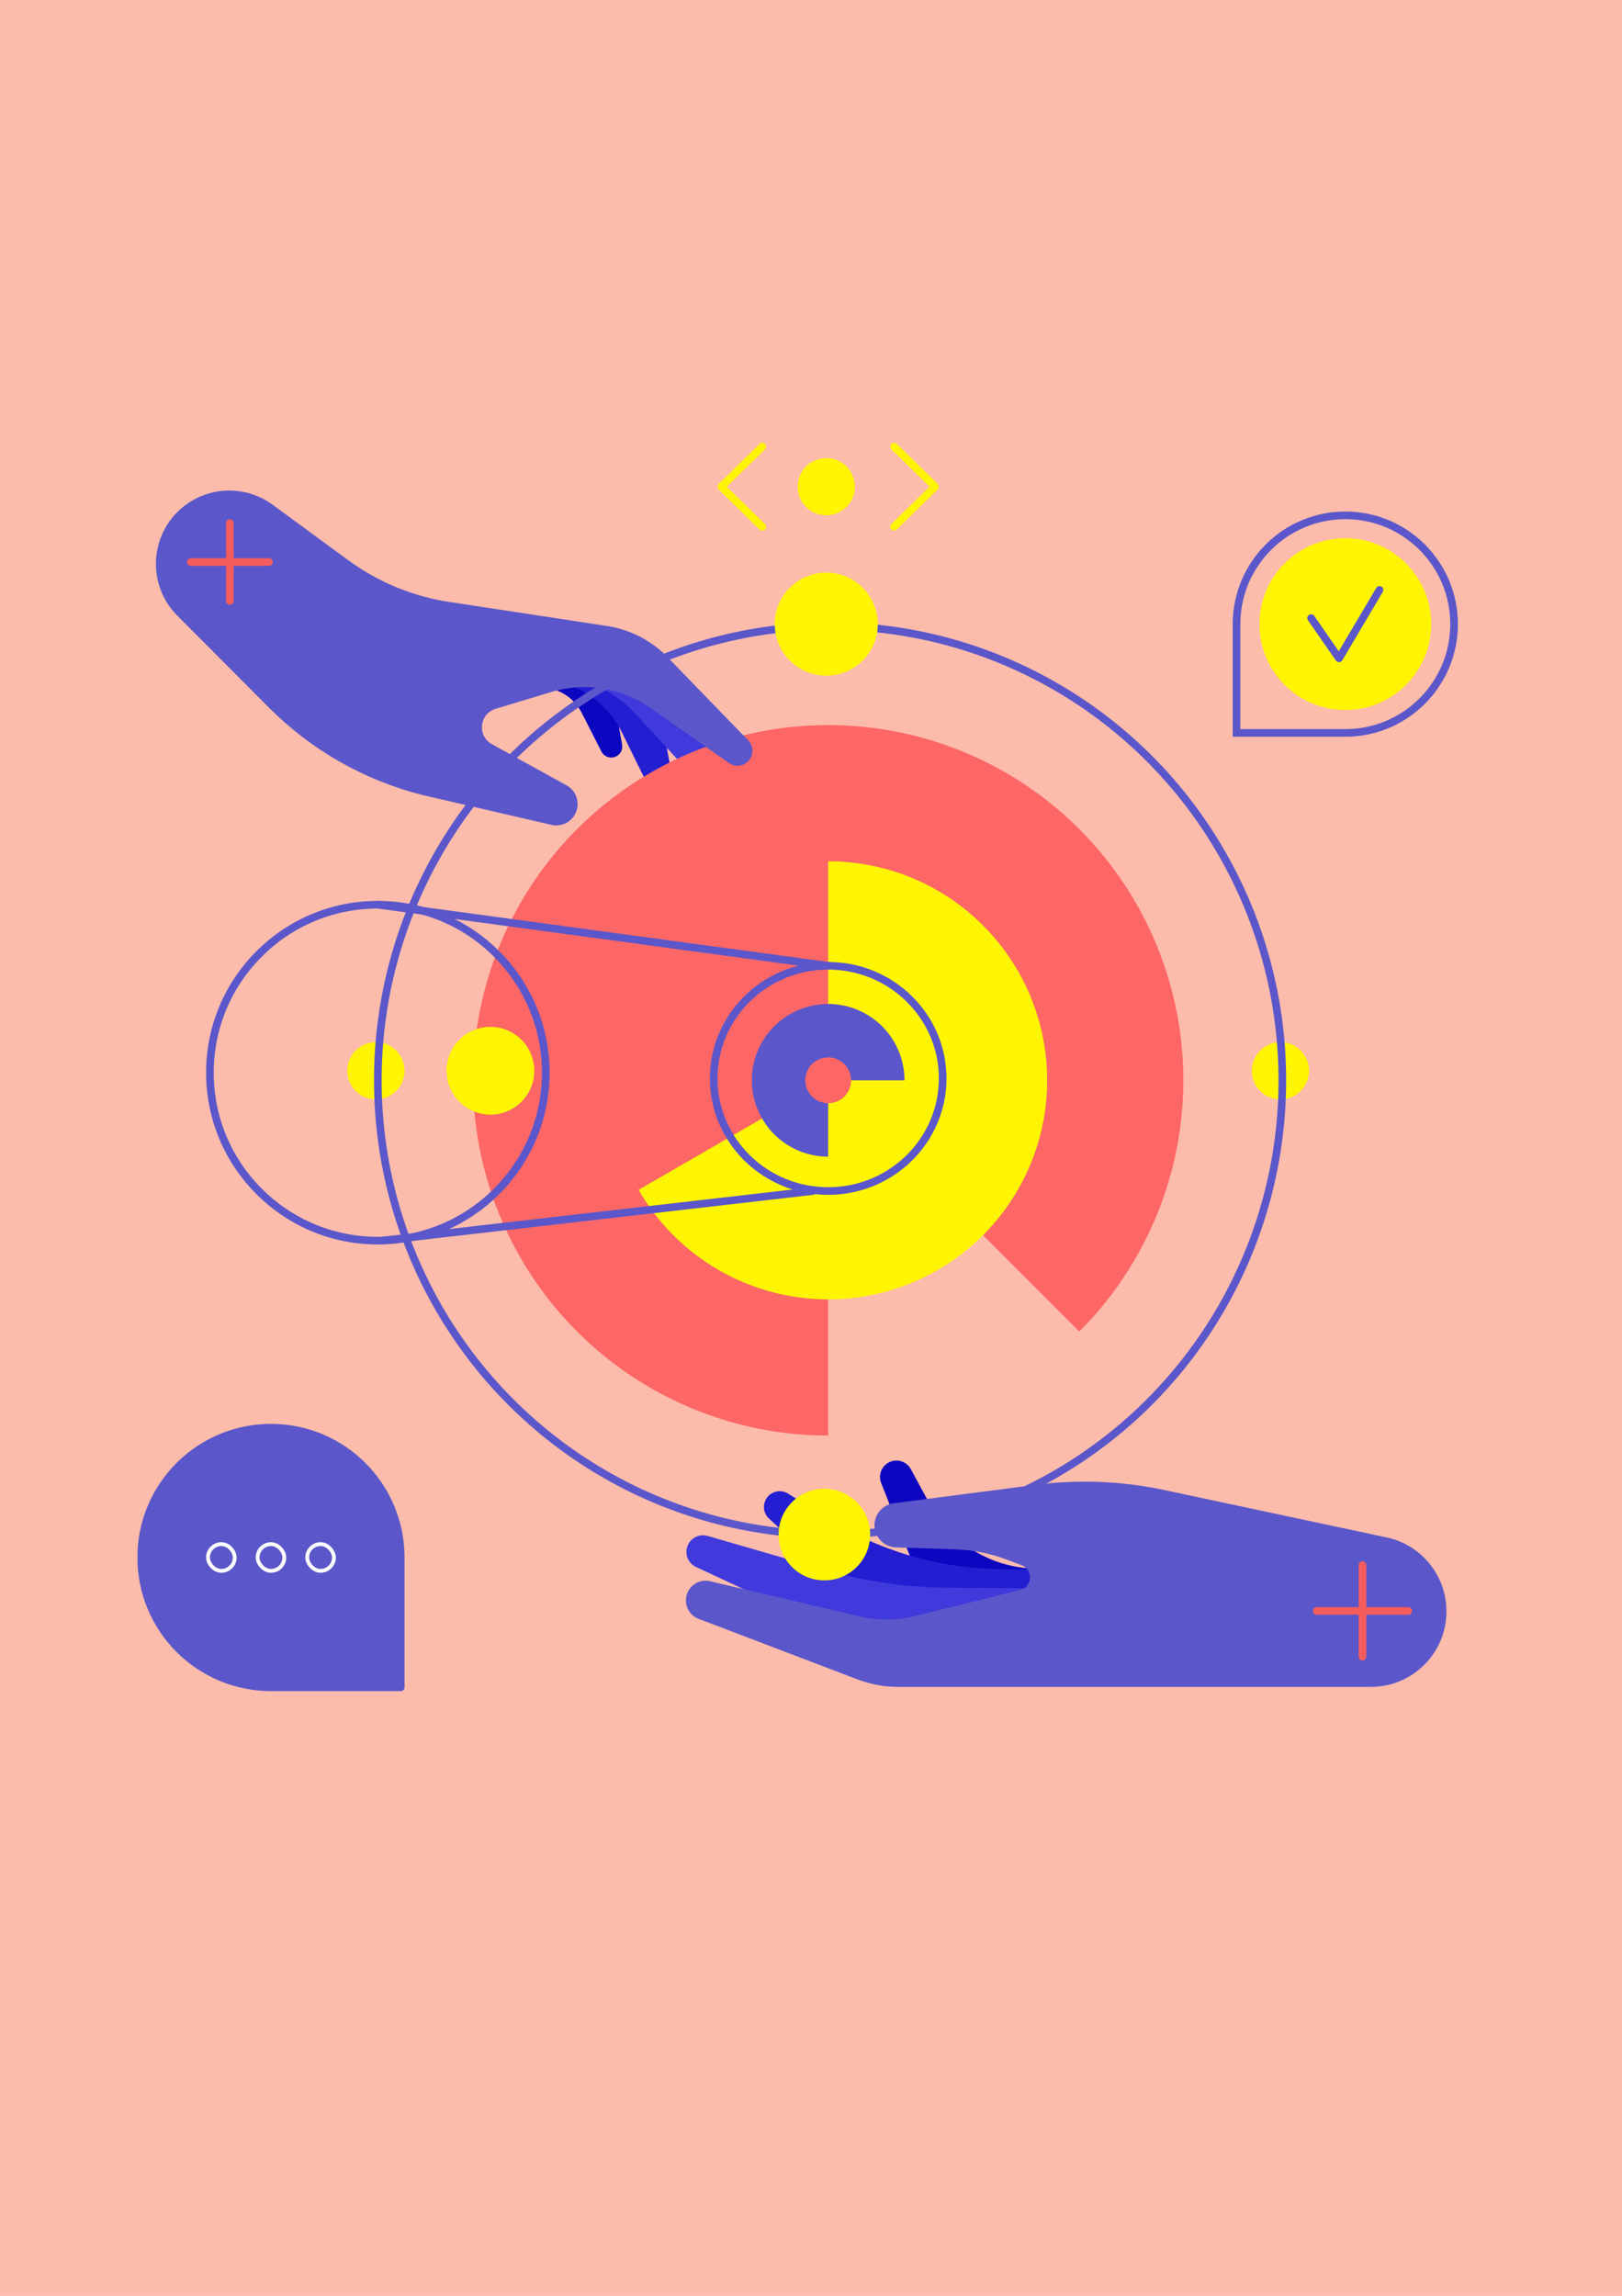 <?xml version="1.0" encoding="UTF-8" standalone="no"?>
<svg width="595" height="842" viewBox="0 0 595 842" fill="none" xmlns="http://www.w3.org/2000/svg" xmlns:dc="http://purl.org/dc/elements/1.1/" xmlns:cc="http://creativecommons.org/ns#" xmlns:rdf="http://www.w3.org/1999/02/22-rdf-syntax-ns#">
<rect width="595" height="842" fill="#FDBBAB"/>
<g transform="scale(1.4) translate(0 75)">
    <circle cx="352.5" cy="88.5" r="22.5" fill="#FFF500"/>
    <path d="M324 117L323 117L323 118L324 118L324 117ZM352.5 61C367.688 61 380 73.312 380 88.5L382 88.5C382 72.208 368.792 59 352.5 59L352.5 61ZM325 88.5C325 73.312 337.312 61 352.5 61L352.5 59C336.208 59 323 72.208 323 88.5L325 88.5ZM325 117L325 88.5L323 88.5L323 117L325 117ZM352.5 116L324 116L324 118L352.5 118L352.5 116ZM380 88.5C380 103.688 367.688 116 352.5 116L352.5 118C368.792 118 382 104.792 382 88.5L380 88.5Z" fill="#5B57CA"/>
    <path d="M344.364 86.349C344.05 85.895 343.427 85.783 342.973 86.098C342.519 86.413 342.406 87.036 342.721 87.489L344.364 86.349ZM350.855 97.457L350.033 98.027C350.227 98.307 350.551 98.469 350.891 98.457C351.231 98.444 351.542 98.26 351.715 97.966L350.855 97.457ZM362.318 80.052C362.599 79.577 362.442 78.964 361.966 78.682C361.491 78.401 360.878 78.558 360.597 79.034L362.318 80.052ZM342.721 87.489L350.033 98.027L351.676 96.887L344.364 86.349L342.721 87.489ZM351.715 97.966L362.318 80.052L360.597 79.034L349.994 96.948L351.715 97.966Z" fill="#5B57CA"/>
    <path d="M160.915 108.133L163.003 120.061C163.276 121.623 162.24 123.113 160.681 123.402C159.422 123.635 158.159 123.011 157.579 121.87L152.417 111.721C149.754 106.485 143.713 103.922 138.097 105.644L132.207 107.45C127.792 108.804 123.034 106.861 120.829 102.804L114.609 91.361L147.998 95.754C154.546 96.615 159.776 101.628 160.915 108.133Z" fill="#0D06C1"/>
    <path d="M172.397 108.556L176.264 129.116C176.605 130.927 175.409 132.669 173.598 133.003C172.133 133.273 170.667 132.536 170.009 131.2L162.92 116.788C157.62 106.015 145.304 100.657 133.809 104.125L129.021 105.57C122.644 107.494 116.204 102.763 116.133 96.103L116.023 85.88L150.764 88.944C161.555 89.896 170.395 97.91 172.397 108.556Z" fill="#241ED3"/>
    <path d="M173.559 102.552L187.461 124.065C188.586 125.806 188.037 128.133 186.253 129.186C184.77 130.062 182.878 129.781 181.712 128.514L166.482 111.948C158.659 103.44 146.644 100.182 135.595 103.573L129.123 105.559C122.733 107.52 116.254 102.78 116.189 96.096L116.101 86.995L151.969 89.716C160.777 90.384 168.765 95.134 173.559 102.552Z" fill="#403ADD"/>
    <path d="M217 301.057C195.471 301.057 174.608 293.592 157.965 279.934C141.323 266.276 129.931 247.27 125.731 226.155C121.531 205.039 124.782 183.12 134.931 164.133C145.08 145.146 161.498 130.265 181.389 122.027C201.279 113.788 223.411 112.7 244.013 118.95C264.615 125.2 282.413 138.399 294.374 156.3C306.335 174.201 311.719 195.696 309.609 217.121C307.499 238.547 298.025 258.578 282.801 273.801L217 208L217 301.057Z" fill="#FF6666"/>
    <path d="M217 150.614C227.073 150.614 236.969 153.265 245.693 158.302C254.417 163.339 261.661 170.583 266.698 179.307C271.735 188.031 274.386 197.927 274.386 208C274.386 218.073 271.735 227.969 266.698 236.693C261.661 245.417 254.417 252.661 245.693 257.698C236.969 262.735 227.073 265.386 217 265.386C206.927 265.386 197.031 262.735 188.307 257.698C179.583 252.661 172.339 245.417 167.302 236.693L217 208L217 150.614Z" fill="#FFF500"/>
    <path d="M217 228C213.044 228 209.178 226.827 205.889 224.629C202.6 222.432 200.036 219.308 198.522 215.654C197.009 211.999 196.613 207.978 197.384 204.098C198.156 200.219 200.061 196.655 202.858 193.858C205.655 191.061 209.219 189.156 213.098 188.384C216.978 187.613 220.999 188.009 224.654 189.522C228.308 191.036 231.432 193.6 233.629 196.889C235.827 200.178 237 204.044 237 208L217 208L217 228Z" fill="#5B57CA"/>
    <path d="M240.846 338.808L230.88 313.476C230.014 311.274 231.091 308.786 233.289 307.91C235.313 307.104 237.62 307.94 238.658 309.855L243.653 319.073C250.138 331.041 263.45 337.635 276.9 335.542L294.731 332.766L282.229 358.794L266.76 357.758C255.184 356.984 245.093 349.604 240.846 338.808Z" fill="#0D06C1"/>
    <path d="M230.062 348.809L201.522 322.841C199.553 321.05 199.76 317.894 201.946 316.375C203.314 315.425 205.118 315.386 206.526 316.278L216.409 322.538C230.056 331.181 245.837 335.858 261.99 336.047L284.449 336.308L278.525 364.883L242.767 355.671C238.037 354.452 233.675 352.097 230.062 348.809Z" fill="#241ED3"/>
    <path d="M228.222 356.834L182.375 335.491C180.456 334.598 179.457 332.455 180.004 330.411C180.637 328.051 183.083 326.672 185.429 327.352L215.834 336.17C226.445 339.248 237.431 340.845 248.479 340.917L275.724 341.094L276.818 363.72L237.641 359.46C234.379 359.106 231.197 358.218 228.222 356.834Z" fill="#403ADD"/>
    <path d="M224.679 364.935L183.047 349.069C180.573 348.127 179.213 345.466 179.898 342.909C180.62 340.215 183.352 338.581 186.067 339.22L225.434 348.48C230.065 349.57 234.89 349.542 239.508 348.4L267.282 341.529C270.542 340.722 270.804 336.189 267.658 335.013L263.649 333.514C259.35 331.906 254.817 331.01 250.23 330.86L234.755 330.356C231.524 330.251 229.001 327.528 229.142 324.299C229.266 321.48 231.398 319.158 234.196 318.794L271.356 313.967C282.595 312.507 294 312.968 305.084 315.331L363.332 327.746C372.469 329.694 379 337.764 379 347.106C379 358.039 370.138 366.901 359.205 366.901L305 366.901L235.362 366.901C231.711 366.901 228.091 366.235 224.679 364.935Z" fill="#5B57CA"/>
    <circle cx="98.5" cy="205.5" r="7.5" fill="#FFF500"/>
    <circle cx="335.5" cy="205.5" r="7.5" fill="#FFF500"/>
    <ellipse cx="217.5" cy="208" rx="118.5" ry="119" stroke="#5B57CA" stroke-width="2"/>
    <path fill-rule="evenodd" clip-rule="evenodd" d="M36 333C36 313.67 51.67 298 71 298C90.33 298 106 313.67 106 333L106 367C106 367.552 105.552 368 105 368L71 368C51.67 368 36 352.33 36 333Z" fill="#5B57CA"/>
    <rect x="54.5" y="329.5" width="7" height="7" rx="3.5" stroke="white"/>
    <rect x="67.5" y="329.5" width="7" height="7" rx="3.5" stroke="white"/>
    <rect x="80.5" y="329.5" width="7" height="7" rx="3.5" stroke="white"/>
    <circle cx="216.5" cy="88.5" r="13.5" fill="#FFF500"/>
    <path d="M199.737 42L189 52.5L199.737 63" stroke="#FFF500" stroke-width="2" stroke-linecap="round" stroke-linejoin="round"/>
    <path d="M234.263 42L245 52.5L234.263 63" stroke="#FFF500" stroke-width="2" stroke-linecap="round" stroke-linejoin="round"/>
    <circle cx="216.5" cy="52.5" r="7.5" fill="#FFF500"/>
    <ellipse cx="217" cy="207.5" rx="30" ry="29.5" stroke="#5B57CA" stroke-width="2"/>
    <circle cx="99" cy="206" r="44" stroke="#5B57CA" stroke-width="2"/>
    <circle cx="217" cy="208" r="6" fill="#FF6666"/>
    <circle cx="216" cy="327" r="12" fill="#FFF500"/>
    <path d="M345 345.996C344.448 345.996 344 346.444 344 346.996C344 347.549 344.448 347.996 345 347.996V345.996ZM368.993 347.996C369.545 347.996 369.993 347.549 369.993 346.996C369.993 346.444 369.545 345.996 368.993 345.996V347.996ZM345 347.996L368.993 347.996V345.996L345 345.996V347.996Z" fill="#F55C5C"/>
    <path d="M357.996 335C357.996 334.448 357.549 334 356.996 334C356.444 334 355.996 334.448 355.996 335H357.996ZM355.996 358.993C355.996 359.545 356.444 359.993 356.996 359.993C357.549 359.993 357.996 359.545 357.996 358.993H355.996ZM355.996 335V358.993H357.996V335H355.996Z" fill="#F55C5C"/>
    <path d="M99.134 161.009C98.587 160.935 98.083 161.318 98.009 161.866C97.935 162.413 98.318 162.917 98.866 162.991L99.134 161.009ZM216.866 178.991C217.413 179.065 217.917 178.682 217.991 178.134C218.065 177.587 217.682 177.083 217.134 177.009L216.866 178.991ZM98.866 162.991L216.866 178.991L217.134 177.009L99.134 161.009L98.866 162.991Z" fill="#5B57CA"/>
    <path d="M212.886 236.007C213.434 235.943 213.93 236.337 213.993 236.886C214.057 237.434 213.663 237.93 213.114 237.993L212.886 236.007ZM100.114 250.993C99.566 251.057 99.07 250.663 99.007 250.114C98.943 249.566 99.337 249.07 99.886 249.007L100.114 250.993ZM213.114 237.993L100.114 250.993L99.886 249.007L212.886 236.007L213.114 237.993Z" fill="#5B57CA"/>
    <circle cx="128.5" cy="205.5" r="11.5" fill="#FFF500"/>
    <path d="M174.899 97.14L196.049 118.96C197.809 120.776 197.408 123.76 195.23 125.046C193.909 125.827 192.253 125.762 190.997 124.88L170.387 110.422C162.846 105.131 153.292 103.598 144.474 106.265L129.864 110.683C125.582 111.977 124.97 117.787 128.888 119.946L148.457 130.731C151.409 132.358 152.263 136.207 150.275 138.929C148.954 140.739 146.68 141.586 144.496 141.081L110.523 133.224C95.341 129.346 81.489 121.438 70.43 110.337L46.459 86.276C37.609 77.391 39.504 62.547 50.302 56.17C56.922 52.261 65.236 52.675 71.436 57.222L91.237 71.746C99.041 77.47 108.114 81.221 117.682 82.68L159.1 88.993C165.115 89.91 170.664 92.771 174.899 97.14Z" fill="#5B57CA"/>
    <path d="M61.229 62C61.229 61.448 60.781 61 60.229 61C59.676 61 59.229 61.448 59.229 62L61.229 62ZM59.229 82.457C59.229 83.01 59.676 83.457 60.229 83.457C60.781 83.457 61.229 83.01 61.229 82.457L59.229 82.457ZM59.229 62L59.229 82.457L61.229 82.457L61.229 62L59.229 62Z" fill="#F55C5C"/>
    <path d="M70.457 73.229C71.01 73.229 71.457 72.781 71.457 72.229C71.457 71.677 71.01 71.229 70.457 71.229L70.457 73.229ZM50 71.229C49.448 71.229 49 71.677 49 72.229C49 72.781 49.448 73.229 50 73.229L50 71.229ZM70.457 71.229L50 71.229L50 73.229L70.457 73.229L70.457 71.229Z" fill="#F55C5C"/>
</g>
</svg>
